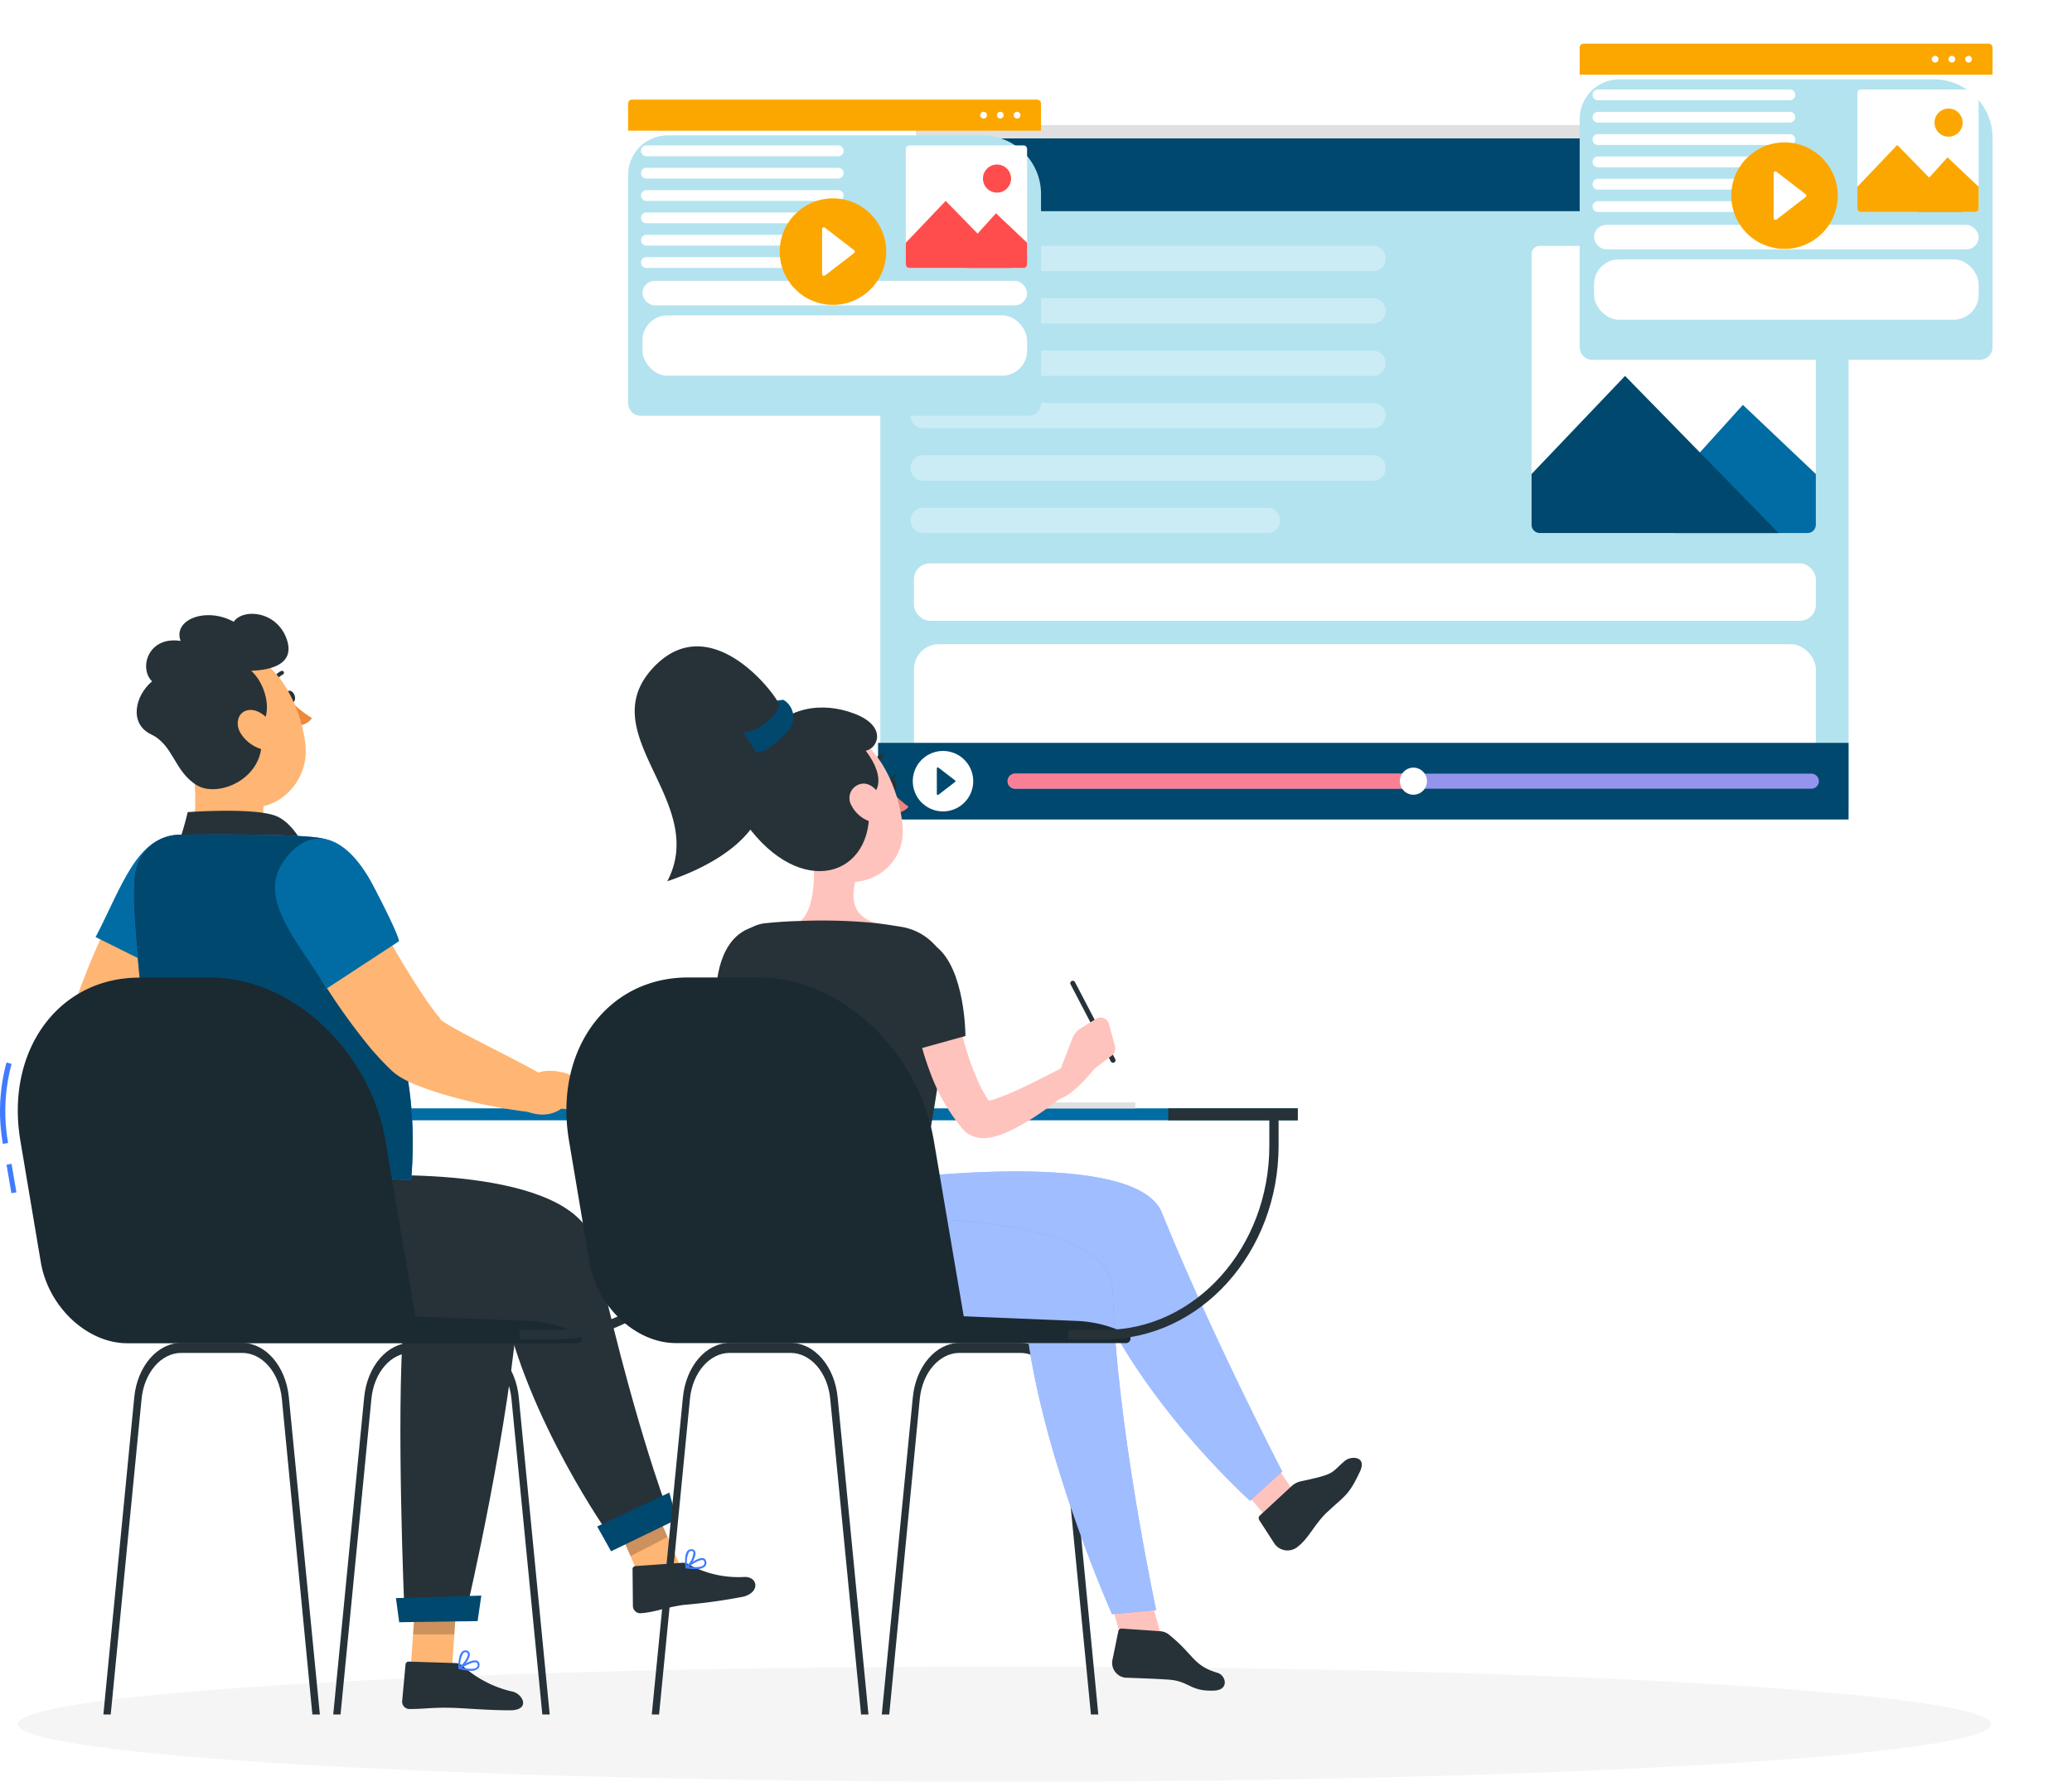 <svg xmlns="http://www.w3.org/2000/svg" width="234.852" height="201.95"><defs><filter id="a" x="170.051" y="0" width="64.801" height="49.781" filterUnits="userSpaceOnUse"><feOffset dy="3"/><feGaussianBlur stdDeviation="3" result="blur"/><feFlood flood-opacity=".161"/><feComposite operator="in" in2="blur"/><feComposite in="SourceGraphic"/></filter><filter id="b" x="62.196" y="6.344" width="64.801" height="49.781" filterUnits="userSpaceOnUse"><feOffset dy="3"/><feGaussianBlur stdDeviation="3" result="blur-2"/><feFlood flood-opacity=".161"/><feComposite operator="in" in2="blur-2"/><feComposite in="SourceGraphic"/></filter></defs><g data-name="Group 654"><path data-name="Path 8779" d="M216.511 15.822H104.619a.825.825 0 0 1-.825-.825.825.825 0 0 1 .825-.819h111.892a.819.819 0 0 1 .819.819.819.819 0 0 1-.819.825z" fill="#e0e0e0"/><g data-name="Group 646"><g data-name="Group 645" transform="translate(99.781 15.688)"><path data-name="Rectangle 663" d="M4.484 2.463H103.1a6.647 6.647 0 0 1 6.647 6.647v66.445a1.432 1.432 0 0 1-1.432 1.432H1.432A1.432 1.432 0 0 1 0 75.555V6.947a4.484 4.484 0 0 1 4.484-4.484z" fill="#b3e3ef"/><rect data-name="Rectangle 664" width="102.221" height="16.045" rx="2.827" transform="translate(3.816 57.325)" fill="#fff"/><rect data-name="Rectangle 665" width="102.221" height="6.508" rx="1.801" transform="translate(3.816 48.163)" fill="#fff"/><g data-name="Group 642" fill="#fff"><path data-name="Path 8855" d="M55.85 15.044H4.856a1.436 1.436 0 0 1-1.436-1.438 1.436 1.436 0 0 1 1.436-1.436H55.85a1.436 1.436 0 0 1 1.436 1.436 1.436 1.436 0 0 1-1.436 1.438z" opacity=".31"/><path data-name="Path 8856" d="M55.85 20.983H4.856a1.436 1.436 0 0 1-1.436-1.436 1.436 1.436 0 0 1 1.436-1.436H55.85a1.436 1.436 0 0 1 1.436 1.436 1.436 1.436 0 0 1-1.436 1.436z" opacity=".31"/><path data-name="Path 8857" d="M55.85 26.918H4.856a1.436 1.436 0 0 1-1.436-1.436 1.436 1.436 0 0 1 1.436-1.436H55.85a1.436 1.436 0 0 1 1.436 1.436 1.436 1.436 0 0 1-1.436 1.436z" opacity=".31"/><path data-name="Path 8858" d="M55.85 32.854H4.856a1.436 1.436 0 0 1-1.436-1.436 1.436 1.436 0 0 1 1.436-1.436H55.85a1.436 1.436 0 0 1 1.436 1.436 1.436 1.436 0 0 1-1.436 1.436z" opacity=".31"/><path data-name="Path 8859" d="M55.85 38.79H4.856a1.437 1.437 0 0 1-1.436-1.436 1.436 1.436 0 0 1 1.436-1.436H55.85a1.436 1.436 0 0 1 1.436 1.436 1.436 1.436 0 0 1-1.436 1.436z" opacity=".31"/><path data-name="Path 8860" d="M43.87 44.728H4.856a1.436 1.436 0 0 1-1.436-1.436 1.436 1.436 0 0 1 1.436-1.436H43.87a1.436 1.436 0 0 1 1.436 1.436 1.436 1.436 0 0 1-1.436 1.436z" opacity=".31"/></g><path data-name="Path 8861" d="M108.634 0H1.112A1.053 1.053 0 0 0 0 .982v7.269h109.746V.982A1.053 1.053 0 0 0 108.634 0z" fill="#00486e"/><g data-name="Group 643" fill="#fff"><path data-name="Path 8862" d="M95.367 4.126a.9.9 0 1 1-.9-.9.895.895 0 0 1 .9.9z"/><path data-name="Path 8863" d="M99.816 4.126a.9.9 0 1 1-.9-.9.9.9 0 0 1 .9.9z"/><path data-name="Path 8864" d="M104.262 4.126a.9.9 0 1 1-.9-.9.9.9 0 0 1 .9.9z"/></g><g data-name="Group 644"><path data-name="Path 8865" d="M106.037 13.105v30.689a.937.937 0 0 1-.938.939H74.741a.935.935 0 0 1-.927-.939V13.105a.933.933 0 0 1 .927-.927h30.358a.935.935 0 0 1 .938.927z" fill="#fff"/><path data-name="Path 8866" d="M106.037 38.039v5.751a.937.937 0 0 1-.938.938H90.041l.64-6.69 7.087-7.837z" fill="#016ca4"/><path data-name="Path 8867" d="M101.823 44.729H74.741a.935.935 0 0 1-.927-.938V38.04l10.6-11.121z" fill="#00486e"/><path data-name="Path 8868" d="M101.775 20.981a3.736 3.736 0 1 1-3.736-3.736 3.736 3.736 0 0 1 3.736 3.736z" fill="#016ca4"/></g></g><g data-name="Group 641"><path data-name="Rectangle 662" fill="#00486e" d="M99.525 84.195h110.001v8.688H99.525z"/><g data-name="Group 639" transform="translate(114.206 87.003)"><path data-name="Path 8852" d="M91.101 2.39H.853a.853.853 0 0 1 0-1.706h90.248a.853.853 0 0 1 0 1.706z" fill="#9494ed"/><path data-name="Path 8853" d="M45.978.682v1.706H.854a.853.853 0 1 1 0-1.706z" fill="#f98094"/><circle data-name="Ellipse 61" cx="1.536" cy="1.536" r="1.536" transform="translate(44.463)" fill="#fff"/></g><g data-name="Group 640" transform="translate(102.763 84.417)"><circle data-name="Ellipse 62" cx="3.427" cy="3.427" r="3.427" transform="rotate(-76.718 4.214 3.335)" fill="#fff"/><path data-name="Path 8854" d="M3.606 2.585l1.879 1.447a.113.113 0 0 1 0 .18L3.606 5.659a.113.113 0 0 1-.183-.09V2.674a.113.113 0 0 1 .183-.089z" fill="#00486e"/></g></g></g><g data-name="Group 652"><g transform="translate(.001)" filter="url(#a)"><path data-name="Rectangle 663" d="M183.534 6h35.67a6.647 6.647 0 0 1 6.646 6.647v23.7a1.432 1.432 0 0 1-1.432 1.432h-43.936a1.432 1.432 0 0 1-1.432-1.431V10.484A4.484 4.484 0 0 1 183.534 6z" fill="#b3e3ef"/></g><path data-name="Path 8861" d="M225.378 4.95h-45.856a.449.449 0 0 0-.474.419v3.1h46.8v-3.1a.449.449 0 0 0-.47-.419z" fill="#fca700"/><path data-name="Path 8862" d="M219.721 6.709a.382.382 0 1 1-.382-.382.382.382 0 0 1 .382.382z" fill="#fff"/><path data-name="Path 8863" d="M221.618 6.709a.382.382 0 1 1-.382-.382.382.382 0 0 1 .382.382z" fill="#fff"/><path data-name="Path 8864" d="M223.515 6.709a.382.382 0 1 1-.382-.382.382.382 0 0 1 .382.382z" fill="#fff"/><g data-name="Group 650" transform="translate(180.51 10.141)"><rect data-name="Rectangle 664" width="43.592" height="6.842" rx="2.827" transform="translate(.169 19.255)" fill="#fff"/><rect data-name="Rectangle 665" width="43.592" height="2.775" rx="1.388" transform="translate(.169 15.348)" fill="#fff"/><path data-name="Path 8855" d="M22.359 1.225H.612A.612.612 0 0 1-.001.613.612.612 0 0 1 .612.001h21.746a.612.612 0 0 1 .612.612.612.612 0 0 1-.611.612z" fill="#fff"/><path data-name="Path 8856" d="M22.359 3.757H.612a.612.612 0 0 1-.613-.612.613.613 0 0 1 .613-.613h21.746a.612.612 0 0 1 .612.613.612.612 0 0 1-.611.612z" fill="#fff"/><path data-name="Path 8857" d="M22.359 6.288H.612a.612.612 0 0 1-.613-.612.612.612 0 0 1 .613-.612h21.746a.612.612 0 0 1 .612.612.612.612 0 0 1-.611.612z" fill="#fff"/><path data-name="Path 8858" d="M22.359 8.82H.612a.612.612 0 0 1-.613-.612.612.612 0 0 1 .613-.612h21.746a.612.612 0 0 1 .612.612.612.612 0 0 1-.611.612z" fill="#fff"/><path data-name="Path 8859" d="M22.359 11.352H.612a.613.613 0 0 1-.613-.612.613.613 0 0 1 .613-.613h21.746a.612.612 0 0 1 .612.613.613.613 0 0 1-.611.612z" fill="#fff"/><path data-name="Path 8860" d="M17.25 13.884H.612a.612.612 0 0 1-.613-.612.612.612 0 0 1 .613-.612h16.637a.612.612 0 0 1 .612.612.612.612 0 0 1-.611.612z" fill="#fff"/><path data-name="Path 8865" d="M43.76.396v13.087a.4.4 0 0 1-.4.4H30.414a.4.4 0 0 1-.4-.4V.396a.4.4 0 0 1 .4-.4H43.36a.4.4 0 0 1 .4.4z" fill="#fff"/><path data-name="Path 8866" d="M43.76 11.031v2.453a.4.4 0 0 1-.4.4h-6.421l.273-2.853 3.022-3.342z" fill="#fca700"/><path data-name="Path 8867" d="M41.962 13.884H30.414a.4.4 0 0 1-.4-.4v-2.453l4.519-4.743z" fill="#fca700"/><path data-name="Path 8868" d="M41.944 3.756a1.593 1.593 0 1 1-1.593-1.593 1.593 1.593 0 0 1 1.593 1.593z" fill="#fca700"/></g><g data-name="Group 651" transform="translate(195.007 14.914)"><circle data-name="Ellipse 62" cx="6.035" cy="6.035" r="6.035" transform="rotate(-76.718 7.422 5.874)" fill="#fca700"/><path data-name="Path 8854" d="M6.351 4.553L9.66 7.102a.2.2 0 0 1 0 .317L6.351 9.968a.2.2 0 0 1-.322-.158v-5.1a.2.2 0 0 1 .322-.157z" fill="#fff"/></g></g><g data-name="Group 653"><g transform="translate(-.004 .004)" filter="url(#b)"><path data-name="Rectangle 663" d="M75.684 12.34h35.67A6.647 6.647 0 0 1 118 18.987v23.7a1.432 1.432 0 0 1-1.432 1.432H72.632a1.432 1.432 0 0 1-1.432-1.431V16.824a4.484 4.484 0 0 1 4.484-4.484z" fill="#b3e3ef"/></g><path data-name="Path 8861" d="M117.523 11.294H71.667a.449.449 0 0 0-.474.419v3.1h46.8v-3.1a.449.449 0 0 0-.47-.419z" fill="#fca700"/><path data-name="Path 8862" d="M111.866 13.053a.382.382 0 1 1-.382-.382.382.382 0 0 1 .382.382z" fill="#fff"/><path data-name="Path 8863" d="M113.763 13.053a.382.382 0 1 1-.382-.382.382.382 0 0 1 .382.382z" fill="#fff"/><path data-name="Path 8864" d="M115.66 13.053a.382.382 0 1 1-.382-.382.382.382 0 0 1 .382.382z" fill="#fff"/><g data-name="Group 650" transform="translate(72.655 16.485)"><rect data-name="Rectangle 664" width="43.592" height="6.842" rx="2.827" transform="translate(.169 19.255)" fill="#fff"/><rect data-name="Rectangle 665" width="43.592" height="2.775" rx="1.388" transform="translate(.169 15.348)" fill="#fff"/><path data-name="Path 8855" d="M22.359 1.225H.612A.612.612 0 0 1-.001.613.612.612 0 0 1 .612.001h21.746a.612.612 0 0 1 .612.612.612.612 0 0 1-.611.612z" fill="#fff"/><path data-name="Path 8856" d="M22.359 3.757H.612a.612.612 0 0 1-.613-.612.613.613 0 0 1 .613-.613h21.746a.612.612 0 0 1 .612.613.612.612 0 0 1-.611.612z" fill="#fff"/><path data-name="Path 8857" d="M22.359 6.288H.612a.612.612 0 0 1-.613-.612.612.612 0 0 1 .613-.612h21.746a.612.612 0 0 1 .612.612.612.612 0 0 1-.611.612z" fill="#fff"/><path data-name="Path 8858" d="M22.359 8.82H.612a.612.612 0 0 1-.613-.612.612.612 0 0 1 .613-.612h21.746a.612.612 0 0 1 .612.612.612.612 0 0 1-.611.612z" fill="#fff"/><path data-name="Path 8859" d="M22.359 11.352H.612a.613.613 0 0 1-.613-.612.613.613 0 0 1 .613-.613h21.746a.612.612 0 0 1 .612.613.613.613 0 0 1-.611.612z" fill="#fff"/><path data-name="Path 8860" d="M17.25 13.884H.612a.612.612 0 0 1-.613-.612.612.612 0 0 1 .613-.612h16.637a.612.612 0 0 1 .612.612.612.612 0 0 1-.611.612z" fill="#fff"/><path data-name="Path 8865" d="M43.76.396v13.087a.4.4 0 0 1-.4.4H30.414a.4.4 0 0 1-.4-.4V.396a.4.4 0 0 1 .4-.4H43.36a.4.4 0 0 1 .4.4z" fill="#fff"/><path data-name="Path 8866" d="M43.76 11.031v2.453a.4.4 0 0 1-.4.4h-6.421l.273-2.853 3.022-3.342z" fill="#ff4d4d"/><path data-name="Path 8867" d="M41.962 13.884H30.414a.4.4 0 0 1-.4-.4v-2.453l4.519-4.743z" fill="#ff4d4d"/><path data-name="Path 8868" d="M41.944 3.756a1.593 1.593 0 1 1-1.593-1.593 1.593 1.593 0 0 1 1.593 1.593z" fill="#ff4d4d"/></g><g data-name="Group 651" transform="translate(87.152 21.258)"><circle data-name="Ellipse 62" cx="6.035" cy="6.035" r="6.035" transform="rotate(-76.718 7.422 5.874)" fill="#fca700"/><path data-name="Path 8854" d="M6.351 4.553L9.66 7.102a.2.2 0 0 1 0 .317L6.351 9.968a.2.2 0 0 1-.322-.158v-5.1a.2.2 0 0 1 .322-.157z" fill="#fff"/></g></g><ellipse cx="111.829" cy="6.529" rx="111.829" ry="6.529" transform="translate(2.018 188.892)" fill="#f5f5f5"/><path data-name="Rectangle 656" fill="#016ca4" d="M29.547 125.621h55.364v1.355H29.547z"/><path data-name="Rectangle 657" fill="#263238" d="M70.232 125.621h14.679v1.355H70.232z"/><path data-name="Path 8781" d="M62.307 194.319h-.836l-3.5-35.788c-.288-2.97-2.226-5.191-4.493-5.191h-6.887c-2.307 0-4.2 2.238-4.493 5.191l-3.5 35.788h-.827l3.507-35.95c.34-3.513 2.624-6.166 5.318-6.166h6.887c2.688 0 4.977 2.653 5.318 6.166z" fill="#263238"/><path data-name="Path 8782" d="M36.255 194.319h-.848l-3.461-35.788c-.288-2.97-2.221-5.191-4.493-5.191h-6.91c-2.272 0-4.2 2.238-4.493 5.191l-3.5 35.788h-.831l3.5-35.95c.34-3.513 2.63-6.166 5.318-6.166h6.887c2.693 0 4.977 2.653 5.318 6.166z" fill="#263238"/><path data-name="Path 8783" d="M32.522 79.081c.127.358.421.577.663.519s.329-.427.2-.79-.421-.577-.658-.519-.349.427-.205.79z" fill="#263238"/><path data-name="Path 8784" d="M32.851 79.353a12.169 12.169 0 0 0 2.515 2.03 1.851 1.851 0 0 1-1.344.813z" fill="#ed893e"/><path data-name="Path 8785" d="M30.983 77.917a.254.254 0 0 1-.115 0 .219.219 0 0 1-.179-.26 2.151 2.151 0 0 1 1.211-1.621.225.225 0 0 1 .167.415 1.73 1.73 0 0 0-.94 1.286.231.231 0 0 1-.144.179z" fill="#263238"/><path data-name="Path 8786" d="M21.351 84.699l3.7 3.507 4.908 2.757a4.274 4.274 0 0 0-.04 1.805 2.884 2.884 0 0 0 2.027 2.661c.577.248 1.154.577 1.263 1.119.115.669-.375 1.5-3.12 1.9a14.5 14.5 0 0 1-7.746-1.09c-1.154-.473-.957-.992-.669-2.088a23.152 23.152 0 0 0-.323-10.571z" fill="#ffb573"/><path data-name="Path 8787" d="M19.874 96.546a31.88 31.88 0 0 0 1.4-4.5s7.5-.548 10 .433 4.037 5.231 4.037 5.231z" fill="#263238"/><path data-name="Path 8788" d="M20.532 82.721c1.771 4.228 2.59 6.789 5.531 8.207 4.424 2.134 9.038-1.794 8.559-6.483-.433-4.222-3.253-10.416-8.075-10.589a6.344 6.344 0 0 0-6.016 8.865z" fill="#ffb573"/><path data-name="Path 8789" d="M29.437 82.501c1.667-1.9.508-5.191-.969-6.477 1.43-.052 5.133-.375 4.037-3.564s-4.908-3.564-6.016-1.99c-3.149-1.73-6.921-.231-6.016 2.174-3.7-.577-4.764 3.1-3.236 4.58-1.944 1.621-2.642 4.81-.1 6.016s2.6 4.21 5.191 5.768 8.545-1.096 7.109-6.507z" fill="#263238"/><path data-name="Path 8790" d="M27.297 83.142a4.182 4.182 0 0 0 2.382 1.776c1.275.34 1.892-1.073 1.419-2.307-.427-1.084-1.73-2.307-2.941-2.128s-1.544 1.58-.86 2.659z" fill="#ffb573"/><path data-name="Path 8791" d="M23.392 102.192l-3.749 7.5c-.629 1.252-1.24 2.5-1.834 3.749s-1.188 2.48-1.7 3.7c-.277.617-.508 1.205-.756 1.811l-.317.859-.04.11v.081-.058a2.739 2.739 0 0 0 .075-.738 1.2 1.2 0 0 0-.1-.531c-.046-.081 0 .075.035.26a4.9 4.9 0 0 0 .283.675c.248.5.577 1.044.888 1.6 1.355 2.238 3.011 4.614 4.51 6.967l.04.058a2.244 2.244 0 0 1-3.115 3.086 37.2 37.2 0 0 1-3.639-2.653 36.636 36.636 0 0 1-3.389-3.086 19.742 19.742 0 0 1-1.621-1.88q-.432-.556-.807-1.154a7.89 7.89 0 0 1-.8-1.73 5.767 5.767 0 0 1-.271-1.586 4.885 4.885 0 0 1 .138-1.275l.092-.369.306-1.194c.231-.744.444-1.517.7-2.226.49-1.459 1.027-2.843 1.569-4.228s1.154-2.728 1.73-4.037c1.223-2.676 2.486-5.266 3.928-7.861a4.441 4.441 0 0 1 7.861 4.135z" fill="#ffb573"/><path data-name="Path 8792" d="M20.48 94.677c4.833.173 7.031 3.789 3.022 10.226-3.461 5.531-3.916 5.647-3.916 5.647l-8.75-4.34c2.942-5.6 4.7-11.718 9.644-11.533z" fill="#016ca4"/><path data-name="Path 8794" d="M22.994 129.185l-.49-.548c-1.511-1.4-2.157-1.229-3.887-1.229l-2.117 1.586c1.28 3.518 3.87 3.363 3.87 3.363l.75.7a1.355 1.355 0 0 0 2.2-.542l.219-.623a2.722 2.722 0 0 0-.542-2.705z" fill="#ffb573"/><path data-name="Path 8795" d="M73.733 181.566l4.135-2.324-4.4-10.076-4.135 2.319z" fill="#ffb573"/><path data-name="Path 8796" d="M71.466 176.37l4.2-2.169-2.2-5.035-4.135 2.319z" opacity=".2"/><path data-name="Path 8797" d="M77.332 177.126l-5.306.375a.346.346 0 0 0-.329.352l.04 4.21a.848.848 0 0 0 .888.784c1.84-.161 2.59-.623 4.9-.952a61.508 61.508 0 0 0 6.765-.934c1.921-.531 1.6-2.307.035-2.226a11.7 11.7 0 0 1-6.166-1.373 1.338 1.338 0 0 0-.827-.236z" fill="#263238"/><path data-name="Path 8798" d="M41.174 133.274s24.155-1.442 26.2 7.925c4.153 19.033 8.161 29.605 8.161 29.605l-6.391 3.3s-9.419-13.186-12.19-26.691c-9.84-1.477-27.039 3.732-31.145-3.657-3.634-6.517-.444-11.2-.444-11.2z" fill="#263238"/><path data-name="Path 8799" d="M69.263 175.822l7.44-3.6-.836-3.051-8.179 3.841z" fill="#00486e"/><path data-name="Path 8800" d="M79.062 177.835a6.234 6.234 0 0 1-1.269-.081.109.109 0 0 1-.052-.2c.144-.115 1.413-1.125 2.007-.94a.421.421 0 0 1 .277.294.623.623 0 0 1-.092.611 1.326 1.326 0 0 1-.871.316zm-.98-.265c.859.11 1.477.04 1.684-.2a.4.4 0 0 0 .052-.4.219.219 0 0 0-.133-.144c-.323-.1-1.079.352-1.6.738z" fill="#407bff"/><path data-name="Path 8801" d="M77.816 177.754a.086.086 0 0 1-.052 0 .1.1 0 0 1-.063-.081c0-.058-.213-1.407.231-1.9a.577.577 0 0 1 .456-.185.433.433 0 0 1 .427.306c.144.508-.49 1.54-.94 1.857a.1.1 0 0 1-.059.003zm.513-1.961a.329.329 0 0 0-.231.115 2.484 2.484 0 0 0-.208 1.523 2.249 2.249 0 0 0 .709-1.494c0-.063-.058-.133-.219-.144z" fill="#407bff"/><path data-name="Path 8802" d="M46.475 190.206l4.695-.225.767-11.085-4.695.225z" fill="#ffb573"/><path data-name="Path 8803" d="M51.641 188.494l-5.312-.167a.346.346 0 0 0-.363.311l-.386 4.193a.836.836 0 0 0 .8.871c1.851 0 2.63-.208 4.966-.133 1.436.046 4.037.277 6.46.277s1.448-1.961.156-2.146a12.631 12.631 0 0 1-5.514-2.884 1.315 1.315 0 0 0-.807-.323z" fill="#263238"/><path data-name="Path 8804" d="M53.286 189.371a6.422 6.422 0 0 1-1.257-.208.111.111 0 0 1-.029-.2c.15-.1 1.523-.975 2.088-.727a.415.415 0 0 1 .248.317.577.577 0 0 1-.156.577 1.257 1.257 0 0 1-.894.242zm-.952-.358c.842.19 1.465.185 1.7-.029a.4.4 0 0 0 .092-.386.2.2 0 0 0-.121-.161c-.294-.133-1.09.242-1.655.577z" fill="#407bff"/><path data-name="Path 8805" d="M52.062 189.163h-.046a.1.1 0 0 1-.058-.092c0-.058-.069-1.419.427-1.869a.577.577 0 0 1 .473-.138.427.427 0 0 1 .386.346c.092.519-.646 1.488-1.154 1.73a.093.093 0 0 1-.029.023zm.709-1.9a.346.346 0 0 0-.242.092 2.446 2.446 0 0 0-.358 1.494c.421-.335.917-1.073.854-1.413 0-.063-.04-.144-.2-.167z" fill="#407bff"/><path data-name="Path 8806" d="M47.242 179.127l4.695-.225-.444 6.339-4.678-.006z" opacity=".2"/><path data-name="Path 8807" d="M30.123 132.773s29.323 5.462 28.752 13.7c-1.021 14.829-5.993 36.019-5.993 36.019l-7.042.1s-.963-22.038-.092-32.766c-8.8 0-26.1-.306-29.49-4.833-3.743-4.995.1-12.845.1-12.845z" fill="#263238"/><path data-name="Path 8808" d="M45.246 183.863l8.888-.127.421-2.89-9.678.283z" fill="#00486e"/><path data-name="Path 8809" d="M36.422 95.006c-2.884-.577-15.873-.4-15.873-.4a5.191 5.191 0 0 0-5.29 4.616c-.456 4 .888 12.868.98 17.436.11 5.606.231 7.971.121 15.515l30.24 1.586c1.154-13.75-3.328-20.383-6-34.064-.395-2.094-1.3-4.13-4.178-4.689z" fill="#407bff"/><path data-name="Path 8810" d="M36.422 95.006c-2.884-.577-15.873-.4-15.873-.4a5.191 5.191 0 0 0-5.29 4.616c-.456 4 .888 12.868.98 17.436.11 5.606.231 7.971.121 15.515l30.24 1.586c1.154-13.75-3.328-20.383-6-34.064-.395-2.094-1.3-4.13-4.178-4.689z" fill="#00486e"/><path data-name="Path 8811" d="M40.102 99.43c1.361 2.422 2.763 4.966 4.176 7.394.7 1.229 1.419 2.434 2.146 3.611s1.477 2.307 2.226 3.4l.577.779c.19.265.375.473.577.709l.138.179.069.087-.046-.046-.1-.075s-.029 0 0 .035a5.088 5.088 0 0 0 .542.392c.986.64 2.267 1.292 3.507 1.949 2.515 1.309 5.145 2.607 7.694 4.037h.035a2.238 2.238 0 0 1-1.43 4.187 60.847 60.847 0 0 1-8.876-1.73 36.013 36.013 0 0 1-4.546-1.53 11.875 11.875 0 0 1-1.367-.7 5.849 5.849 0 0 1-.433-.283l-.236-.173-.306-.26-.15-.133-.1-.1-.115-.115-.231-.231c-.294-.306-.629-.623-.894-.929l-.825-.923a69.958 69.958 0 0 1-5.439-7.538c-1.615-2.578-3.1-5.127-4.476-7.884a4.441 4.441 0 0 1 7.838-4.17z" fill="#ffb573"/><path data-name="Path 8812" d="M31.993 97.855c2.6-4.072 6.835-4.13 10.347 2.59 3.016 5.768 2.884 6.235 2.884 6.235l-8.173 5.347c-3.345-5.376-7.723-10.002-5.058-14.172z" fill="#016ca4"/><path data-name="Path 8814" d="M63.756 121.537l-.715-.133c-2.059-.19-2.457.346-3.83 1.4l-.709 2.549c3.166 2 5.122.294 5.122.294l1.021.1a1.35 1.35 0 0 0 1.4-1.771l-.208-.629a2.705 2.705 0 0 0-2.081-1.81z" fill="#ffb573"/><path data-name="Path 8815" d="M.328 129.652a21.081 21.081 0 0 1 .41-9.228l.577.156a20.481 20.481 0 0 0-.392 8.969z" fill="#407bff"/><path data-name="Rectangle 658" fill="#407bff" d="M.74 132.006l.569-.097.55 3.23-.569.097z"/><path data-name="Path 8816" d="M59.976 149.718l-12.9-.513-3.38-19.87c-1.726-10.237-10.597-18.531-19.789-18.531h-8.111c-9.188 0-15.221 8.294-13.479 18.531l2.307 13.715c.859 5.076 5.254 9.194 9.805 9.194h51.067a.519.519 0 0 0 .2-.963 13.878 13.878 0 0 0-5.716-1.563z" fill="#1b2931"/><path data-name="Path 8817" d="M63.016 151.788h-4.1v-1.055h4.1c10.3 0 18.676-9.361 18.676-20.867v-3.565h1.059v3.564c0 12.089-8.857 21.923-19.735 21.923z" fill="#263238"/><path data-name="Rectangle 659" fill="#016ca4" d="M91.728 125.621h55.364v1.355H91.728z"/><path data-name="Rectangle 660" fill="#e0e0e0" d="M110.138 124.946h18.537v.681h-18.537z"/><path data-name="Rectangle 661" fill="#263238" d="M132.413 125.621h14.679v1.355h-14.679z"/><path data-name="Path 8818" d="M124.488 194.319h-.836l-3.489-35.788c-.294-2.97-2.226-5.191-4.493-5.191h-6.923c-2.272 0-4.2 2.238-4.493 5.191l-3.461 35.788h-.846l3.518-35.95c.34-3.513 2.624-6.166 5.312-6.166h6.921c2.688 0 4.972 2.653 5.318 6.166z" fill="#263238"/><path data-name="Path 8819" d="M98.436 194.319H97.6l-3.5-35.788c-.288-2.97-2.221-5.191-4.493-5.191h-6.91c-2.272 0-4.2 2.238-4.493 5.191l-3.5 35.788h-.827l3.53-35.95c.34-3.513 2.624-6.166 5.318-6.166h6.9c2.688 0 4.977 2.653 5.318 6.166z" fill="#263238"/><path data-name="Path 8820" d="M86.664 111.473l-1.113 8.184c-.352 2.728-.715 5.456-.98 8.138l-.087 1-.04.5a1.369 1.369 0 0 0 0-.248 1.5 1.5 0 0 0-.058-.231 1.154 1.154 0 0 0-.138-.283c-.087-.11-.1-.092-.075-.069a.819.819 0 0 0 .167.138 4.473 4.473 0 0 0 .646.375 25.553 25.553 0 0 0 3.582 1.332c2.561.8 5.249 1.442 7.9 2.105l-.3 2.307a60.046 60.046 0 0 1-8.461-.877 24.319 24.319 0 0 1-4.349-1.154 8.894 8.894 0 0 1-1.205-.577 5.075 5.075 0 0 1-.681-.461 3.8 3.8 0 0 1-.784-.831 3.361 3.361 0 0 1-.369-.75 3.969 3.969 0 0 1-.115-.484 4.039 4.039 0 0 1 0-.5v-1.621c.115-2.849.375-5.635.675-8.415s.652-5.543 1.09-8.311z" fill="#ffc3bd"/><path data-name="Path 8821" d="M102.599 134.872l-1.794 1.638a1.378 1.378 0 0 1-1.534.225l-1.978-.952s-2.93-.121-3.351-1.915l.761-1.39 4.539-.508a2.157 2.157 0 0 1 1.344.3l1.866 1.155a.917.917 0 0 1 .144 1.448z" fill="#ffc3bd"/><path data-name="Path 8822" d="M91.884 94.654c.461 2.809.854 7.942-1.154 9.742a26.248 26.248 0 0 1 8.121 7.048c3.461-2.722.577-6.789.577-6.789-3.091-.836-2.941-3.143-2.336-5.295z" fill="#ffc3bd"/><path data-name="Path 8823" d="M85.187 105.129c-3.536 1.154-4.3 5.889-3.98 9.574l7.135 4.389s1.73-5.381 1.73-8.259c-.027-3.063-2.486-6.483-4.885-5.704z" fill="#263238"/><path data-name="Path 8824" d="M107.652 112.015a205.261 205.261 0 0 1-3.426 22.4l-19.1-.577c.5-7.054-.254-12.308-1.984-24.651a4.037 4.037 0 0 1 3.57-4.545 49.373 49.373 0 0 1 4.037-.26 61.256 61.256 0 0 1 8.651.26c.934.115 1.892.26 2.809.415a6.558 6.558 0 0 1 5.443 6.958z" fill="#263238"/><path data-name="Path 8825" d="M100.708 88.984c.115.363.4.577.64.519s.335-.433.219-.79-.4-.577-.64-.519-.346.433-.219.79z" fill="#263238"/><path data-name="Path 8826" d="M100.829 88.247l.784-.531s-.225.825-.784.531z" fill="#263238"/><path data-name="Path 8827" d="M100.95 89.533a10.042 10.042 0 0 0 2.03 1.892 1.632 1.632 0 0 1-1.211.658z" fill="#ed847e"/><path data-name="Path 8828" d="M100.12 85.732a.219.219 0 0 0 0-.219.225.225 0 0 0-.311-.046 2.2 2.2 0 0 0-.94 1.805.213.213 0 0 0 .231.208.219.219 0 0 0 .213-.231 1.73 1.73 0 0 1 .761-1.419.19.19 0 0 0 .046-.098z" fill="#263238"/><path data-name="Path 8829" d="M87.932 91.39c1.73 4.349 2.307 6.223 5.306 7.781 4.476 2.342 9.442-.7 9.073-5.473-.329-4.291-3.057-10.682-7.971-11.051a6.344 6.344 0 0 0-6.408 8.744z" fill="#ffc3bd"/><path data-name="Path 8830" d="M98.378 90.386c.842-.242 2.307-1.921-.248-5.3 1.367-.248 2.48-2.757-1.269-4.193s-7.838-.738-10.318 2.7c0 0-7.907 2.336-1.465 10.474s14.62 4.821 13.3-3.681z" fill="#263238"/><path data-name="Path 8831" d="M83.613 83.586a1.361 1.361 0 0 0 .629 1.154 2.255 2.255 0 0 0 2.688.161 12.574 12.574 0 0 0 2.382-2.036 2.307 2.307 0 0 0-.173-3.3 2.841 2.841 0 0 0-.335-.242s-4.528.134-5.191 4.263z" fill="#00486e"/><path data-name="Path 8832" d="M84.252 83.044a5.4 5.4 0 0 0 4.118-3.1c-.577-1.523-8.075-11.2-14.465-4.124-6.748 7.5 6.46 15.036 1.73 24.063 8.219-2.766 14.921-8.457 8.617-16.839z" fill="#263238"/><path data-name="Path 8833" d="M96.509 91.286a3.662 3.662 0 0 0 2.128 1.827c1.223.386 1.88-.7 1.575-1.874-.271-1.061-1.234-2.544-2.48-2.417a1.644 1.644 0 0 0-1.223 2.469z" fill="#ffc3bd"/><path data-name="Path 8834" d="M127.418 186.988l4.51-.427-3.04-11.109-4.51.427z" fill="#ffc3bd"/><path data-name="Path 8835" d="M138.007 189.602c-2.757-.813-2.67-2.024-5.422-4.262a1.794 1.794 0 0 0-.986-.45l-4.487-.311a.363.363 0 0 0-.358.311l-.634 3.109a1.7 1.7 0 0 0 1.378 2.146c1.494.058 3.328.115 4.96.225 2.382.167 2.411 1.373 5.191 1.24 1.714-.082 1.298-1.732.358-2.008z" fill="#263238"/><path data-name="Path 8836" d="M144.202 172.696l3.057-2.653-5.116-7.769-3.824 3.622z" fill="#ffc3bd"/><path data-name="Path 8837" d="M146.44 168.399l-3.645 3.374a.409.409 0 0 0-.063.519l1.73 2.676a1.805 1.805 0 0 0 2.688.288c1.194-.923 1.869-2.544 3.282-3.87 2.059-1.926 2.428-1.874 3.7-4.568.865-1.811-1.021-1.817-1.684-1.257-1.667 1.419-1.009 1.477-4.891 2.307a2.307 2.307 0 0 0-1.117.531z" fill="#263238"/><path data-name="Path 8838" d="M97.564 134.088s30.926-4.58 34.127 3.351c5.572 13.79 13.635 29.329 13.635 29.329l-3.634 3.334s-13.842-12.406-18.641-26.266c-5.727 1.857-23.959 7.821-30.638 7.821-7.129 0-10.041-6.079-7.463-16.149a2.024 2.024 0 0 1 1.978-1.523c4.488-.001 10.636.103 10.636.103z" fill="#407bff"/><path data-name="Path 8839" d="M97.564 134.088s30.926-4.58 34.127 3.351c5.572 13.79 13.635 29.329 13.635 29.329l-3.634 3.334s-13.842-12.406-18.641-26.266c-5.727 1.857-23.959 7.821-30.638 7.821-7.129 0-10.041-6.079-7.463-16.149a2.024 2.024 0 0 1 1.978-1.523c4.488-.001 10.636.103 10.636.103z" fill="#fff" opacity=".5"/><path data-name="Path 8840" d="M100.529 138.113s25.378-.767 25.6 8.225c.352 14.875 4.914 36.146 4.914 36.146l-5 .467s-7.579-16.951-9.569-31.5c-9.044.577-17.378.185-24.057.185-7.5 0-8.075-8.219-.813-17.8 4.45.015 8.925 4.277 8.925 4.277z" fill="#407bff"/><path data-name="Path 8841" d="M100.529 138.113s25.378-.767 25.6 8.225c.352 14.875 4.914 36.146 4.914 36.146l-5 .467s-7.579-16.951-9.569-31.5c-9.044.577-17.378.185-24.057.185-7.5 0-8.075-8.219-.813-17.8 4.45.015 8.925 4.277 8.925 4.277z" fill="#fff" opacity=".5"/><path data-name="Path 8842" d="M84.876 132.721l-.542 1.7c-.069.133.081.271.306.277l19.656.577c.173 0 .317-.075.335-.179l.219-1.73c0-.115-.127-.225-.317-.231l-19.345-.577a.329.329 0 0 0-.311.167z" fill="#fff"/><path data-name="Path 8843" d="M87.408 134.959h-.519c-.1 0-.179-.058-.173-.127l.311-2.215c0-.063.1-.115.2-.11h.519c.1 0 .179.058.173.121l-.311 2.215c-.004.07-.096.122-.2.116z" fill="#263238"/><path data-name="Path 8844" d="M102.834 135.42h-.519c-.1 0-.179-.058-.173-.121l.311-2.215c0-.063.1-.115.2-.115h.519c.1 0 .179.058.173.127l-.311 2.213c0 .065-.094.111-.2.111z" fill="#263238"/><path data-name="Path 8845" d="M95.119 135.189h-.513c-.1 0-.185-.058-.173-.121l.306-2.215c0-.063.1-.115.208-.11h.519c.1 0 .179.063.167.127l-.306 2.215c-.012.058-.105.11-.208.104z" fill="#263238"/><path data-name="Path 8846" d="M108.378 114.207c.075.41.185.94.283 1.413s.219.981.346 1.465q.372 1.453.836 2.884a28.937 28.937 0 0 0 1.079 2.717 16.573 16.573 0 0 0 1.378 2.417l.092.144-.035-.046a.5.5 0 0 0-.081-.075 1.075 1.075 0 0 0-.156-.127 1.091 1.091 0 0 0-.479-.2h.058a4.89 4.89 0 0 0 1.154-.265 26.3 26.3 0 0 0 2.745-1.125c1.863-.871 3.761-1.851 5.623-2.826l1.355 1.915a44.318 44.318 0 0 1-5.231 4.037 23.875 23.875 0 0 1-3.016 1.7 9.08 9.08 0 0 1-1.932.663 4.181 4.181 0 0 1-1.54.046 3.046 3.046 0 0 1-1.217-.5 2.6 2.6 0 0 1-.311-.254l-.144-.15-.11-.115-.144-.185a21.393 21.393 0 0 1-3.5-6.194 32.108 32.108 0 0 1-1.044-3.27c-.144-.577-.271-1.107-.392-1.667s-.213-1.1-.3-1.73z" fill="#ffc3bd"/><path data-name="Path 8847" d="M106.084 107.263c3.345 2.578 3.345 10.157 3.345 10.157l-5.768 1.6s-4.147-5.024-3.1-7.406c1.105-2.483 3.717-5.73 5.523-4.351z" fill="#263238"/><path data-name="Path 8848" d="M126.154 120.453a.294.294 0 0 1-.248-.15l-4.562-8.738a.277.277 0 0 1 .121-.375.283.283 0 0 1 .375.115l4.568 8.738a.277.277 0 0 1-.121.375.265.265 0 0 1-.133.035z" fill="#263238"/><path data-name="Path 8849" d="M124.227 115.481l-1.73 1.061a2.307 2.307 0 0 0-.952 1.154l-1.618 4.21-.744 2.676c1.73.623 4.868-3.461 4.868-3.461l1.973-1.482a.986.986 0 0 0 .358-1.044l-.675-2.515a.986.986 0 0 0-1.482-.6z" fill="#ffc3bd"/><path data-name="Path 8850" d="M122.157 149.718l-12.925-.531-3.38-19.87c-1.73-10.238-10.6-18.531-19.783-18.531h-8.091c-9.188 0-15.221 8.294-13.479 18.531l2.307 13.715c.865 5.076 5.26 9.194 9.805 9.194h51.078a.519.519 0 0 0 .19-.963 13.843 13.843 0 0 0-5.721-1.546z" fill="#1b2931"/><path data-name="Path 8851" d="M125.197 151.788h-4.1v-1.055h4.1c10.3 0 18.676-9.361 18.676-20.867v-3.565h1.05v3.564c-.001 12.089-8.848 21.923-19.726 21.923z" fill="#263238"/></g></svg>
